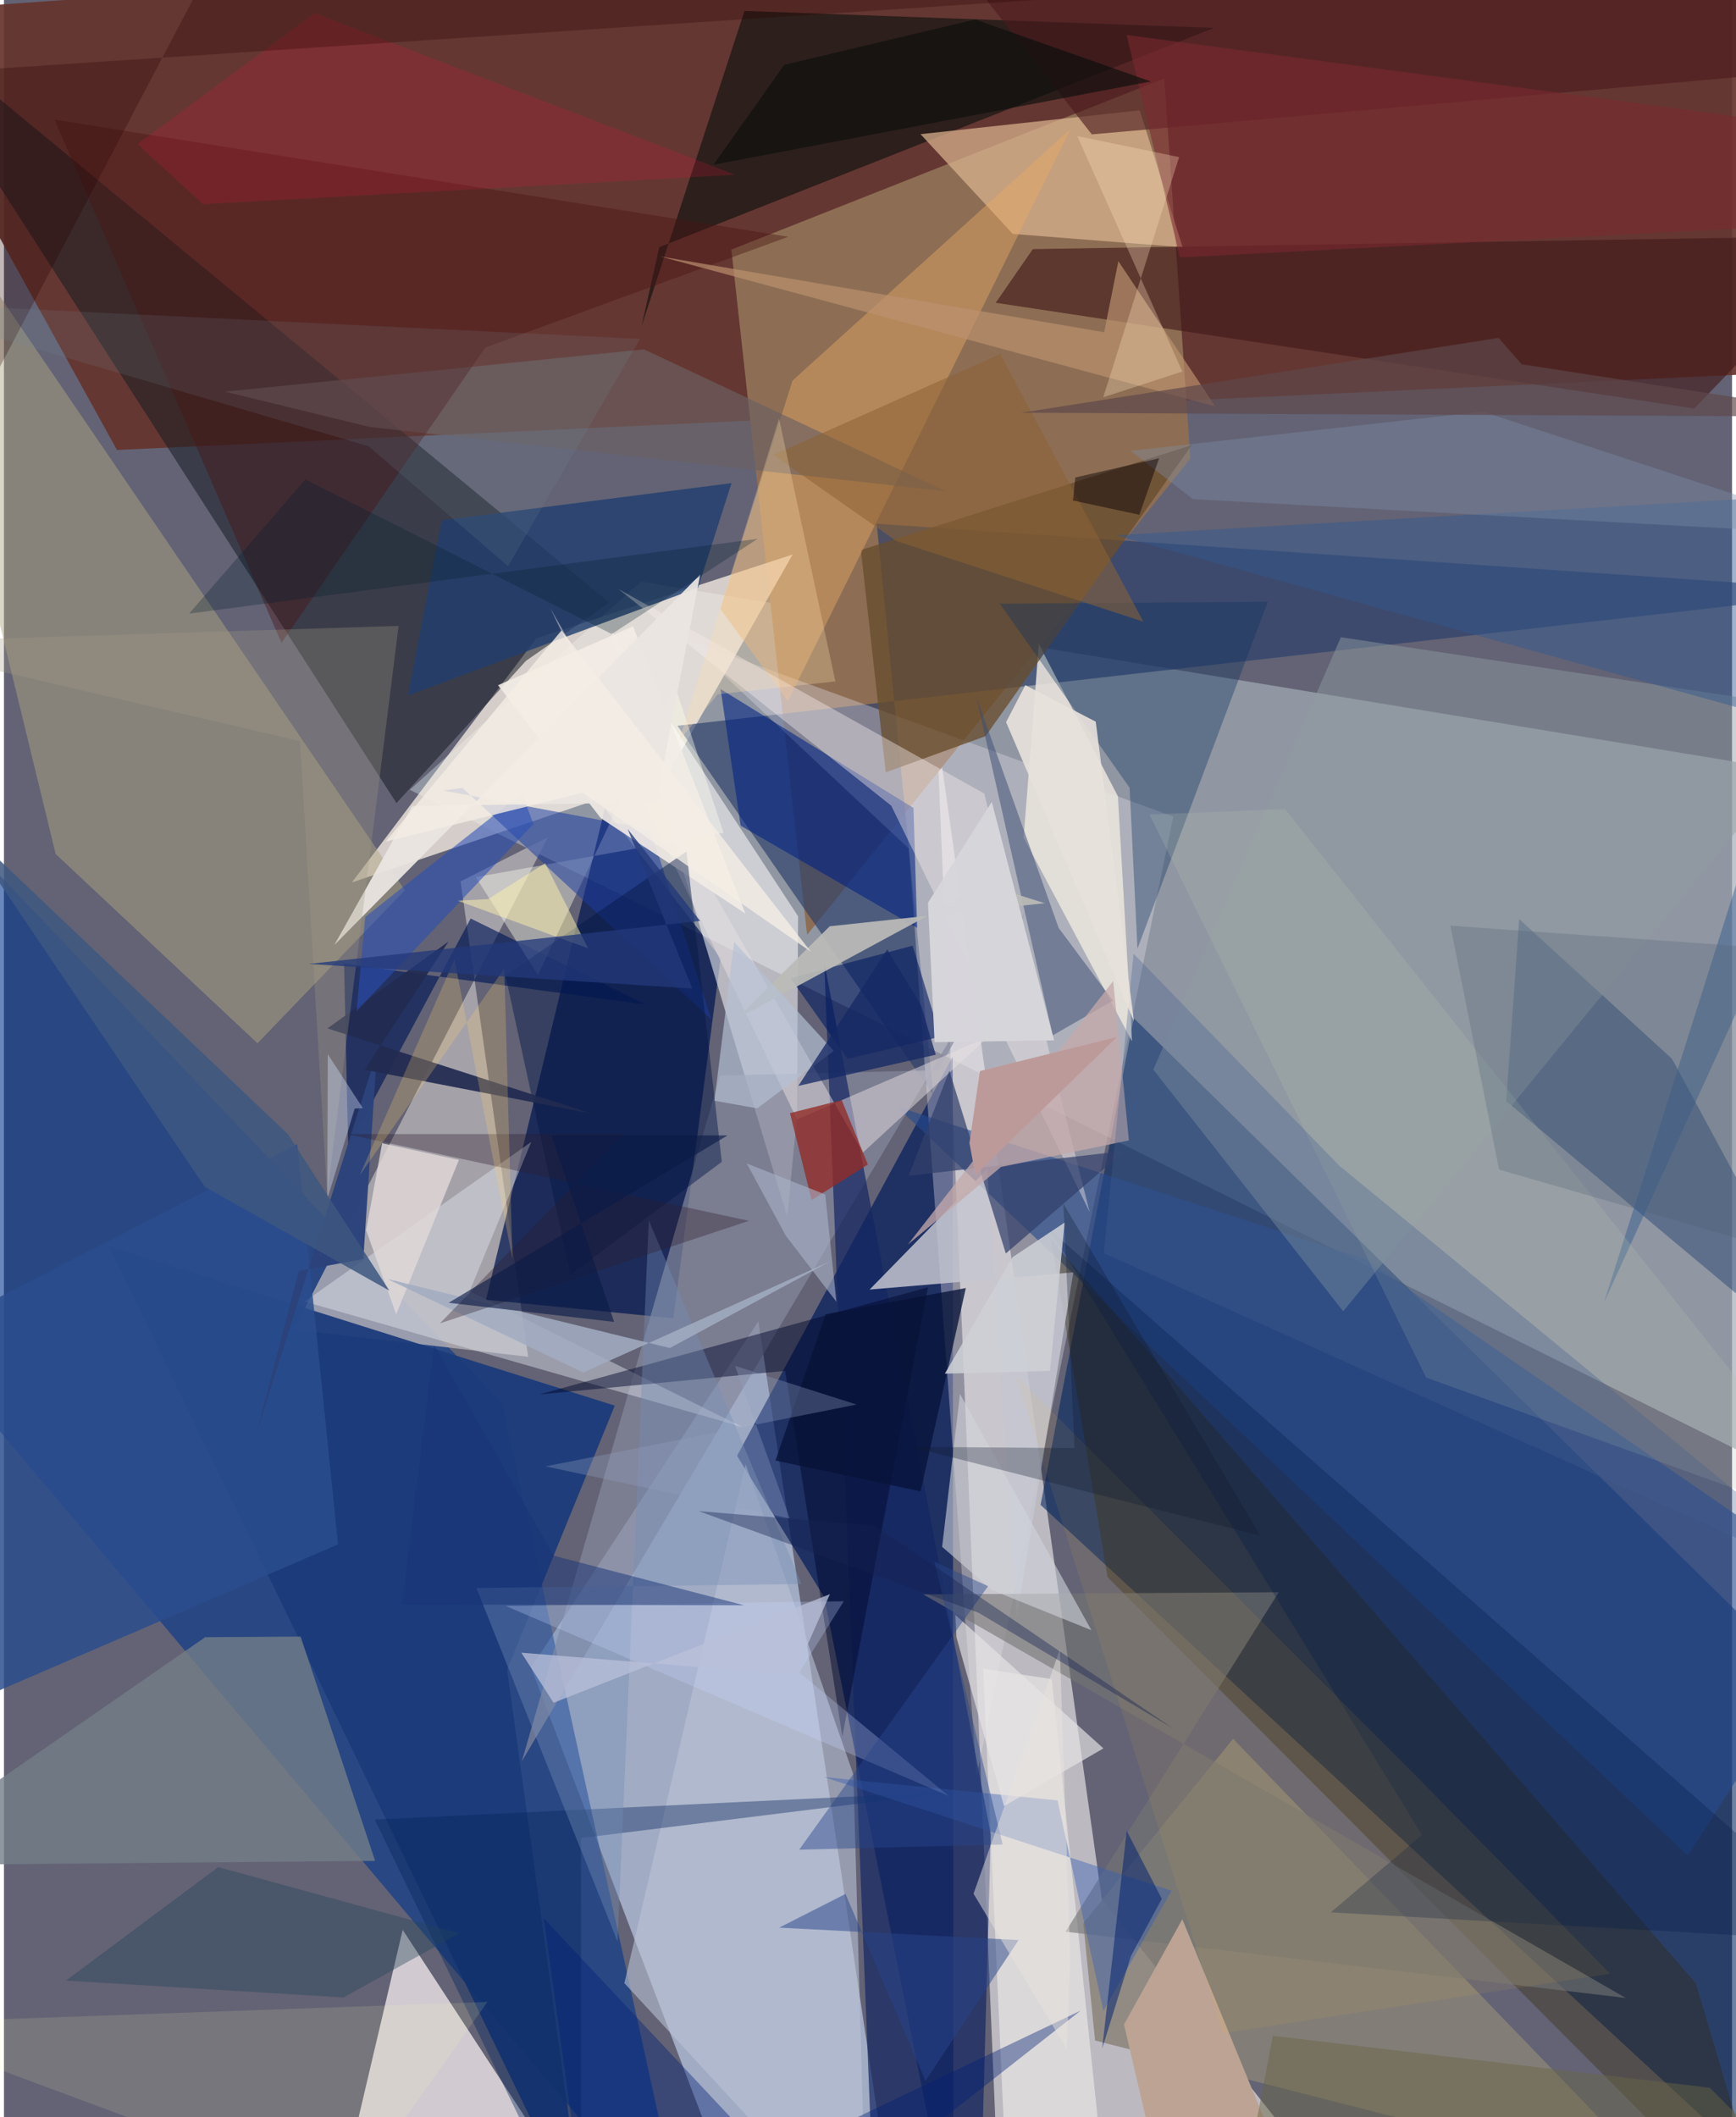 <svg xmlns="http://www.w3.org/2000/svg" width="228" height="278" viewBox="0 0 836 1024"><path fill="#636375" d="M0 0h836v1024H0z"/><path fill="#a3acb6" fill-opacity=".698" d="M898 730.812l-26.473-356.755-563.402-92.78-111.78 100.721z"/><path fill="#66342d" fill-opacity=".922" d="M898-62v240.52L54.675 217.646-62 6.503z"/><path fill="#faf5f3" fill-opacity=".592" d="M531.112 918.464l-79.884-566.132 28.726 681.493L663.737 1086z"/><path fill="#cddefd" fill-opacity=".58" d="M254.997 806.588l109.968-167.523 65.856 438.19-91.53-49.312z"/><path fill="#00255e" fill-opacity=".573" d="M501.486 727.855l45.053-235.417L898 838.161l-24.51 233.688z"/><path fill="#00348e" fill-opacity=".588" d="M-54.347 630.227L330.36 1086l-89.382-407.11L-62 360.381z"/><path fill="#8d6e54" d="M561.349 37.918l12.588 183.93-185.4 230.3-36.627-331.429z"/><path fill="#fbf1e7" fill-opacity=".741" d="M320.795 375.28l-152.473 51.528 89.251-118.106 123.975-40.513z"/><path fill="#00195b" fill-opacity=".69" d="M354.655 704.131l42.154 68.331L459.313 1086l-.334-574.888z"/><path fill="#b2aeb4" fill-opacity=".82" d="M263.182 404.902L140.255 643.104l113.333 13.114-32.697-229.906z"/><path fill="#00154f" fill-opacity=".722" d="M323.845 637.616l-90.66-8.983 57.466-237.475 56.068 72.24z"/><path fill="#293d69" fill-opacity=".647" d="M325.802 351.036L898 285.901l-475.798-32.59 27.36 276.316z"/><path fill="#e7e0e3" fill-opacity=".831" d="M192.895 933.385l87.271 133.571-117.152-2.402 5.967-29.457z"/><path fill="#171b22" fill-opacity=".533" d="M292.83 291.454l-40.337 28.206-62.601 68.779L-60.246-.141z"/><path fill="#e0dce5" fill-opacity=".369" d="M437.747 410.46l32.828 448.543 95.124-464.059-235.813-85.678z"/><path fill="#fffefe" fill-opacity=".545" d="M383.667 539.434l.507-96.281-90.696-138.317 85.482 283.718z"/><path fill="#b1a783" fill-opacity=".467" d="M25.01 413.043L-62 55.333l255.933 375.248-71.278 74.011z"/><path fill="#030e09" fill-opacity=".569" d="M358.247 5.283l-49.827 152.63 8.586-38.36L585.38 13.503z"/><path fill="#dbb38f" fill-opacity=".722" d="M488.036 113.133l82.19 6.47-20.758-66.252-106.069 11.53z"/><path fill="#898378" fill-opacity=".835" d="M803.43 1057.193l-275.572-70.267-5.718-56.739L594.628 841z"/><path fill="#1d406e" fill-opacity=".447" d="M726.739 532.558l166.453 139.286-86.195-159.689-73.97-67.625z"/><path fill="#eae4dc" fill-opacity=".871" d="M538.894 385.127l6.84 118.567-52.444-98.568 7.364-93.558z"/><path fill="#254a8e" fill-opacity=".62" d="M814.575 897.442l-382.714-362.3 226.632 73.887L895.23 772.077z"/><path fill="#332501" fill-opacity=".329" d="M533.875 762.792L856.075 1086l-37.551-126.71-311.881-359.556z"/><path fill="#43191b" fill-opacity=".639" d="M898 114.01l-400.267 6.476-17.954 25.964 337.957 51.13z"/><path fill="#1a3a7a" fill-opacity=".933" d="M280.783 1078.405L50.866 602.775l244.63 77.086-52.081 127.72z"/><path fill="#86889e" fill-opacity=".706" d="M496.235 437.783L250.538 851.86l95.898-331.653 105.601-2.608z"/><path fill="#684d2e" fill-opacity=".773" d="M414.542 266.018l12.048 107.536 48.267-17.492 99.777-140.786z"/><path fill="#152663" fill-opacity=".71" d="M421.544 1086h50.387l5.464-198.875-80.604-422.006z"/><path fill="#223f6f" fill-opacity=".816" d="M335.786 284.26l-140.35 52.117 16.335-84.709 140.205-17.995z"/><path fill="#c4c6d0" fill-opacity=".839" d="M517.356 615.388L489.958 782.49 475.67 565.515l-56.888 58.198z"/><path fill="#727d87" fill-opacity=".792" d="M143.532 791.556l-46.195.3L-62 902.197l241.567-2.134z"/><path fill="#e6a967" fill-opacity=".451" d="M516.03 62.33L379.238 339.14l-32.668-44.647 34.94-110.427z"/><path fill="#e0e2ec" fill-opacity=".455" d="M357.077 690.138l-211.647-60.6 109.664-77.226-29.83 72.215z"/><path fill="#103261" fill-opacity=".365" d="M481.77 291.977l129.646-.923-63.068 167.817-3.776-77.873z"/><path fill="#011756" fill-opacity=".635" d="M166.52 554.915l59.263-110.647 84.718 41.623-145.97-19.787z"/><path fill="#bdc3d6" fill-opacity=".584" d="M358.824 708.15L300.13 959.187 417.283 1086l-6.352-227.705z"/><path fill="#fffeee" fill-opacity=".408" d="M228.281 424.236l119.838-21.45-23.566-71.222-66.213 140.082z"/><path fill="#012283" fill-opacity=".576" d="M346.702 333.308l93.29 57.466 1.794 58.01-85.405-49.444z"/><path fill="#00072b" fill-opacity=".471" d="M405.592 839.915l-27.655-176.868-119.027 11.405 188.112-51.87z"/><path fill="#3b4e74" fill-opacity=".51" d="M470.23 336.46l40.02 112.37 26.24 35.186-29.135 16.757z"/><path fill="#f6eded" fill-opacity=".416" d="M474.222 383.804l-177.095-99L429.23 389.66l95.978 196.537z"/><path fill="#1d3da0" fill-opacity=".533" d="M221.799 381.06L342.11 492.973l-29.44-91.8-100.136-18.817z"/><path fill="#fffcf7" fill-opacity=".463" d="M473.706 807.102l33.187 5.038L535.528 1086l-51.915-60.37z"/><path fill="#919da2" fill-opacity=".459" d="M647.887 634.242l237.511-290.06-238.652-35.98-90.723 209.16z"/><path fill="#031a62" fill-opacity=".596" d="M408.155 512.15l-27.606-39.03 59.018-15.734 13.44 44.015z"/><path fill="#e8e1e3" fill-opacity=".486" d="M383.681 541.397l92.34-39.77-60.508 55.86-151.146-263.193z"/><path fill="#2a4d8d" fill-opacity=".835" d="M-62 843.308l223.62-96.328-19.778-193.609-196.677 101.053z"/><path fill="#932c26" fill-opacity=".788" d="M417.935 563.248l-12.66-31.19-25.02 6.336 10.48 41.988z"/><path fill="#4b191c" fill-opacity=".608" d="M898-62l-54.87 98.899-316.85 28.103L426.716-62z"/><path fill="#757574" fill-opacity=".604" d="M784.604 966.346L444.691 771.143l172.045-1.033-103.18 164.179z"/><path fill="#6b6162" fill-opacity=".643" d="M309.687 168.978l146.194 68.709-279.059-31.202-69.87-17.055z"/><path fill="#4a1515" fill-opacity=".412" d="M24.439 57.851l109.816 253.12 98.587-142.872 146.63-53.588z"/><path fill="#bbbbb8" fill-opacity=".922" d="M354.094 493.047l45.377-45.034 104.05-11.162-28.73-9.042z"/><path fill="#32406b" fill-opacity=".714" d="M437.61 568.722l104.572-12.08-57.517 49.628-27.29-88.38z"/><path fill="#06245d" fill-opacity=".396" d="M179.38 880.073L279.295 1086l-.177-196.998 181.287-22.46z"/><path fill="#ba906d" fill-opacity=".686" d="M539.109 126.314l46.96 70.283-268.612-72.571 214.787 36.661z"/><path fill="#2b427b" fill-opacity=".984" d="M180.467 508.898l-6.62 100.03-31.192 5.8-20.746 79.42z"/><path fill="#bca393" d="M541.846 979.163L566.83 1086h67.987L570.06 928.28z"/><path fill="#31598f" fill-opacity=".455" d="M537.827 258.856L898 358.636 774.086 629.938 898 238.056z"/><path fill="#e1d8d8" fill-opacity=".808" d="M220.097 561.013l-30.367 74.721-14.524-40.726 7.746-42.056z"/><path fill="#f2ece6" fill-opacity=".894" d="M288.691 395.689l69.978 46.16-54.35-138.943-65.31 28.517z"/><path fill="#051949" fill-opacity=".463" d="M274.083 616.453l73.195-54.514-17.088-150.111-87.571 60z"/><path fill="#c4a8aa" fill-opacity=".765" d="M437.294 601.946l45.078-37.534 61.85-12.842-7.61-77.075z"/><path fill="#3860b3" fill-opacity=".424" d="M509.68 870.78l22.21 101.758 32.972-58.067-168.237-54.975z"/><path fill="#e3193a" fill-opacity=".192" d="M353.735 84.53L150.286 6.39 64.641 69.72l31.663 29.017z"/><path fill="#222b50" fill-opacity=".922" d="M174.483 517.41l109.763 21.181-127.76-41.198 58.558-41.955z"/><path fill="#d2d4dc" fill-opacity=".588" d="M453.871 748.152l8.613-73.952 63.593 114.278-48.23-19.47z"/><path fill="#738cb6" fill-opacity=".392" d="M296.824 939.03l15.126-348.86 73.95 175.98-157.35 1.909z"/><path fill="#b2beb0" fill-opacity=".231" d="M619.754 391.327l-65.552 2.622 133.805 272.333L898 741.902z"/><path fill="#001a48" fill-opacity=".29" d="M898 939.368l-256.125-14.437 44.13-37.453-180-292.665z"/><path fill="#2a4fb5" fill-opacity=".573" d="M256.114 398.534l-85.54 90.543 4.189-45.607 75.811-59.823z"/><path fill="#002077" fill-opacity=".4" d="M261.138 927.838l134.334 143.008 125.361-98.36L282.964 1086z"/><path fill="#7c2830" fill-opacity=".573" d="M568.915 124.497L543.1 16.907l302.488 40.45L898 107.467z"/><path fill="#a2acc1" fill-opacity=".859" d="M322.15 651.998l-136.715-33.43 94.795 45.27 120.05-54.06z"/><path fill="#eae5e1" fill-opacity=".937" d="M197.55 389.838l117.892-1.724 21.398-110.238-177.026 179.201z"/><path fill="#7d8fa8" fill-opacity=".376" d="M715.476 199.062L898 259.096l-322.832-17.681-30.096-23.36z"/><path fill="#c6d7ff" fill-opacity=".267" d="M457.06 868.64l-214.332-91.906 163.53-2.257-21.493 34.47z"/><path fill="#a19b85" fill-opacity=".298" d="M156.398 577.966l-13.206-219.498L-62 310.698l252.933-7.98z"/><path fill="#224258" fill-opacity=".384" d="M30.016 957.926l134.24 8.173 56.045-31.05-116.637-31.997z"/><path fill="#290000" fill-opacity=".282" d="M-51.354 36.334L545.206-3.06l-438.77-25.78L-62 291.674z"/><path fill="#ffffb2" fill-opacity=".122" d="M233.916 968.25l-81.203 114.265 73.945 3.485L-62 978.767z"/><path fill="#e7e4e5" fill-opacity=".671" d="M460.285 781.115l71.602 64.513-48.09 27.927-23.001-81.609z"/><path fill="#062471" fill-opacity=".545" d="M531.302 990.754l11.857-105.196 16.976 32.82-14.95 27.724z"/><path fill="#071338" fill-opacity=".773" d="M373.243 706.402l24.226-70.774 67.856-12.642-21.9 98.341z"/><path fill="#d6d5da" fill-opacity=".988" d="M508.027 503.177L477.87 387.865l-30.86 48.77 3.202 67.428z"/><path fill="#738c9a" fill-opacity=".161" d="M243.867 273.82l-67.452-58.005L-62 145.95l369.719 17.975z"/><path fill="#f8b62e" fill-opacity=".078" d="M589.837 983.395L489.496 665.262l194.415 194.49 93.156 94.88z"/><path fill="#43618e" fill-opacity=".318" d="M898 770.858l-365.929-164.79 14.408-144.794 99.458 102.472z"/><path fill="#163478" fill-opacity=".498" d="M192.654 776.036l15.404-125.34 57.957 101.767 92.041 23.957z"/><path fill="#2c1d2e" fill-opacity=".345" d="M299.467 548.51l-133.762-.008 194.708 41.976-149.468 49.575z"/><path fill="#8d6235" fill-opacity=".541" d="M481.98 171.163L372.2 220.041l59.486 41.635 119.518 39.004z"/><path fill="#ced0d6" fill-opacity=".863" d="M455.16 664.387l50.894-1.32 7.1-71.784-25.23 16.773z"/><path fill="#ffe2af" fill-opacity=".282" d="M402.219 329.568l-27.244-127.122-48.325 155.799 18.7-22.463z"/><path fill="#0b0f0d" fill-opacity=".651" d="M343.28 79.67l34.222-48.307 92.347-21.92 84.977 29.96z"/><path fill="#e7e1db" fill-opacity=".91" d="M528.177 349.056l-34.078-17.69-9.3 17.912 61.858 144.625z"/><path fill="#526474" fill-opacity=".278" d="M723.3 565.698l-23.537-117.966L898 461.672l-1.275 154.08z"/><path fill="#b5c0d3" fill-opacity=".671" d="M353.225 455.584l-9.51 76.802 20.68 3.69 37.047-27.804z"/><path fill="#fdce6c" fill-opacity=".243" d="M217.955 464.069l28.042 144.956-3.952-140.548-69.99 100.002z"/><path fill="#faefac" fill-opacity=".51" d="M261.796 417.495l-27.62 17.38-14.68.762 63.106 23.045z"/><path fill="#d8e4fe" fill-opacity=".369" d="M173.611 535.96l-16.955-26.085-.249 70.2 13.277-43.908z"/><path fill="#27458b" fill-opacity=".498" d="M490.833 938.355l-45.037 68.11-38.692-90.43-32.089 16.305z"/><path fill="#b9c0d8" fill-opacity=".761" d="M265.882 823.567L399.58 771.04l-17.257 39.022-132.038-10.72z"/><path fill="#92a1c1" fill-opacity=".325" d="M412.476 679.33l-58.833-18.73 26.508 73.825-118.135-25.193z"/><path fill="#bd9a9a" d="M469.958 568.22l68.462-66.641-66.282 16.449-5.055 34.832z"/><path fill="#0a0006" fill-opacity=".463" d="M558.837 221.656l-40.554 9.294-1.117 11.124 32.114 6.913z"/><path fill="#28478c" fill-opacity=".447" d="M384.71 894.626l91.393-127.452-25.996-11.817 33.056 136.764z"/><path fill="#e7e1de" fill-opacity=".502" d="M515.862 947.7l-1.705 43.396-45.099-75.171 41.757-118.13z"/><path fill="#162964" fill-opacity=".769" d="M450.78 510.128L443.565 486l-16.245-26.779-43.01 65.982z"/><path fill="#ffe1bd" fill-opacity=".302" d="M568.51 75.997L519.25 65.82l50.812 113.885-38.266 12.441z"/><path fill="#aab2c8" fill-opacity=".6" d="M402.722 629.605l-24.482-31.917-18.918-34.986 37.974 15.006z"/><path fill="#0e182d" fill-opacity=".298" d="M607.811 742.785l-95.3-160.586 5.39 118.204-79.313-.618z"/><path fill="#152352" fill-opacity=".388" d="M471.369 779.967l94.272 56.073-144.244-98.126-85.294-7.03z"/><path fill="#223879" fill-opacity=".769" d="M333.03 478.138L147.447 466.22l189.325-20.81-35.04-44.435z"/><path fill="#011b2b" fill-opacity=".275" d="M145.791 231.918l148.236 74.756 70.58-46.075L89.565 296.79z"/><path fill="#f3ede5" fill-opacity=".796" d="M269.709 304.957L390.343 460.32l-110.388-76.9-95.239 23.63z"/><path fill="#696545" fill-opacity=".467" d="M898 1083.225l-72.726-73.461L613.89 984.63l-7.834 40.74z"/><path fill="#3e5780" fill-opacity=".851" d="M137.303 548.489L-22.943 396.26l120.06 177.732 89.346 50.25z"/><path fill="#0b1b46" fill-opacity=".616" d="M215.123 630.122l80.053 9.23-30.317-90.244 85.212.041z"/><path fill="#5f474a" fill-opacity=".678" d="M723.05 163.428L492.106 199.62 898 201.562l-163.819-25.396z"/></svg>